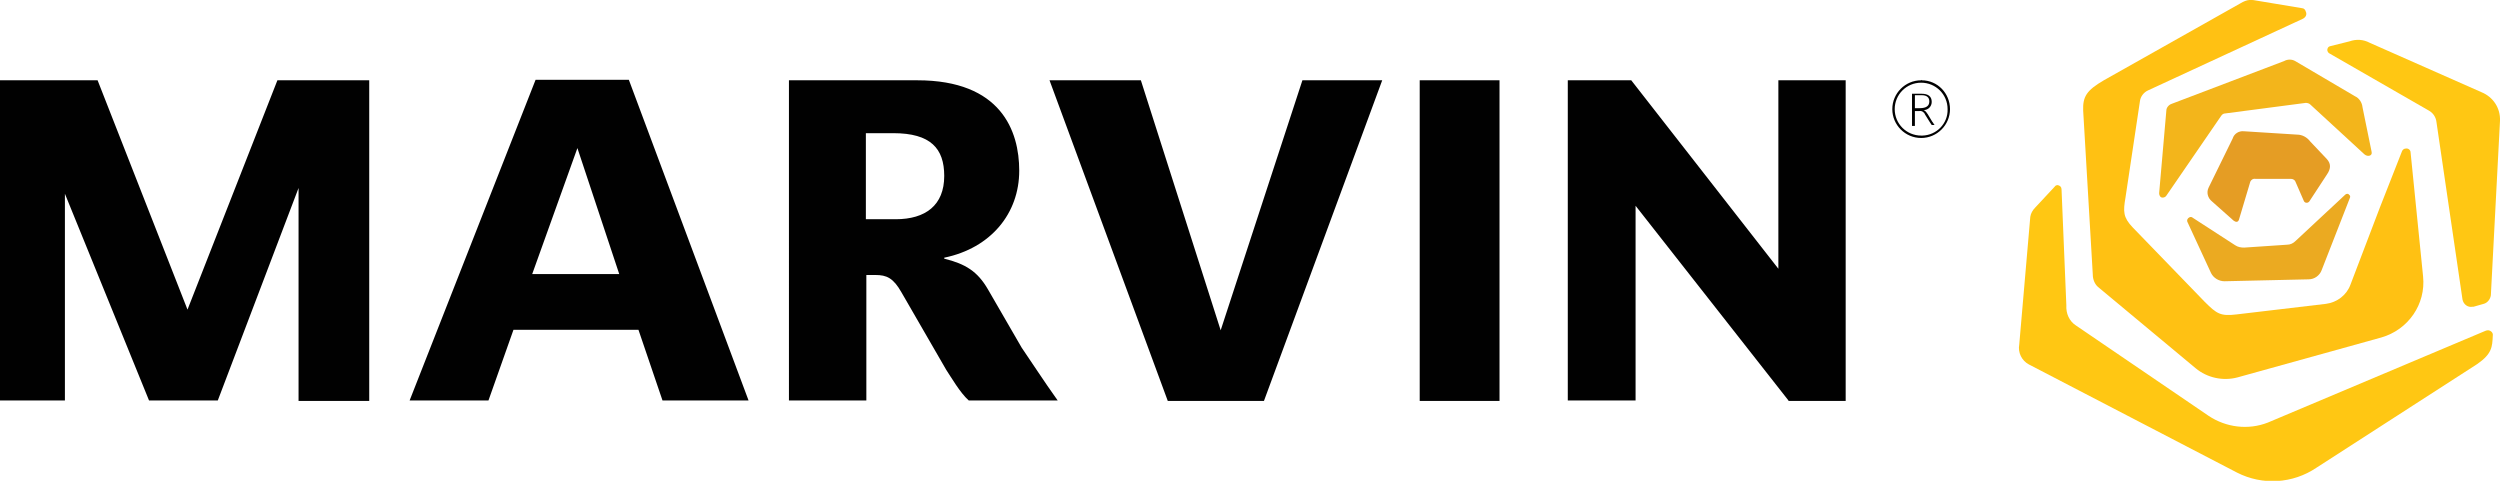 <?xml version="1.0" encoding="utf-8"?>
<!-- Generator: Adobe Illustrator 24.3.0, SVG Export Plug-In . SVG Version: 6.00 Build 0)  -->
<svg version="1.1" id="a8a9b0a0-af5b-4861-ab52-03debd3782d4"
	 xmlns="http://www.w3.org/2000/svg" xmlns:xlink="http://www.w3.org/1999/xlink" x="0px" y="0px" viewBox="0 0 520 100"
	 style="enable-background:new 0 0 520 100;" xml:space="preserve">
<style type="text/css">
	.st0{fill:#FFC713;}
	.st1{fill:#F3B51B;}
	.st2{fill:#E59D24;}
	.st3{fill:#FFC113;}
	.st4{fill:#EBAA21;}
	.st5{fill:#010101;}
</style>
<path class="st0" d="M518.5,69.8c0.1-0.5-0.3-1-0.9-1.1c-0.2,0-0.4,0-0.6,0.1l-45.3,19.1c-4.1,1.6-8.7,1-12.3-1.4l-27.6-18.8
	c-1.4-0.9-2.1-2.5-2-4.2l-1-24.1c0-0.5-0.3-0.8-0.8-0.9c-0.2,0-0.5,0.1-0.6,0.3l-4.1,4.4c-0.5,0.5-0.9,1.2-1,1.9L420,71.7
	c-0.3,1.6,0.5,3.3,2,4.1l43.3,22.5c5.3,2.7,11.6,2.3,16.5-1l33.5-21.6C518.3,73.6,518.4,72.2,518.5,69.8L518.5,69.8z"/>
<path class="st0" d="M506.8,25.5l5.4,36.8c0.2,1,1.1,1.7,2.1,1.5c0.1,0,0.1,0,0.2,0l2.1-0.6c0.8-0.2,1.4-1,1.5-1.8l1.9-36.3
	c0.1-2.6-1.4-4.9-3.8-5.9L492.9,8.9c-1.3-0.7-2.8-0.8-4.2-0.3l-4,1c-0.5,0.1-0.7,0.6-0.6,1c0.1,0.2,0.2,0.4,0.4,0.5l20.7,11.9
	C506.1,23.5,506.7,24.4,506.8,25.5z"/>
<path class="st1" d="M493.3,31.6l-1.9-9.3c-0.1-1-0.7-1.9-1.6-2.3l-12.4-7.3c-0.7-0.4-1.6-0.4-2.3,0l-23.4,8.9
	c-0.6,0.2-1.1,0.8-1.1,1.4l-1.5,17.2c0,0.5,0.3,0.9,0.7,0.9c0.3,0,0.6-0.1,0.8-0.4L462,24.1c0.2-0.3,0.5-0.5,0.8-0.5l16.8-2.2
	c0.3,0,0.7,0.1,0.9,0.3l11.3,10.4C492.5,32.7,493.5,32.4,493.3,31.6z"/>
<path class="st2" d="M464.6,45.9c0.4,0.3,0.9,0.4,1.1-0.2l2.3-7.7c0.1-0.5,0.6-0.9,1.1-0.8h7.4c0.5,0,0.9,0.3,1,0.7l1.7,3.9
	c0.1,0.3,0.5,0.5,0.9,0.3c0.1-0.1,0.2-0.1,0.3-0.3l3.6-5.5c0.9-1.3,0.8-2.3,0-3.2l-3.5-3.7c-0.6-0.8-1.6-1.4-2.7-1.4l-11.1-0.7
	c-1-0.1-2,0.5-2.3,1.5l-5,10.2c-0.5,1-0.2,2.2,0.7,2.9L464.6,45.9z"/>
<path class="st3" d="M478.8,1.7l-9-1.5c-1.6-0.3-2.3-0.4-3.8,0.5l-28.4,16c-3.6,2.1-4.4,3.4-4.3,6.3l2,34.1c0,1,0.4,2,1.1,2.6
	l20.3,16.9c2.4,2,5.7,2.7,8.7,1.9l29.9-8.3c5.6-1.6,9.3-6.9,8.7-12.7l-2.6-25.8c0-0.5-0.5-0.9-1-0.8c-0.4,0-0.7,0.3-0.8,0.6
	L495,43.2l-6.1,16c-0.8,2.2-2.8,3.7-5.1,4l-18.6,2.2c-3.3,0.4-4.1-0.1-6.6-2.6l-15-15.5c-2-2.1-2-3.3-1.5-6.2l3-20
	c0.1-1,0.8-1.9,1.7-2.3l32.2-14.9c0.6-0.3,0.9-0.9,0.6-1.5C479.5,2,479.2,1.7,478.8,1.7z"/>
<path class="st4" d="M488.8,41.1l-5.9,15.1c-0.4,1.1-1.5,1.9-2.7,1.9l-17.5,0.4c-1.2,0-2.3-0.7-2.8-1.7L455,46.2
	c-0.2-0.4,0-0.8,0.4-1c0.2-0.1,0.5-0.1,0.7,0.1l8.8,5.7c0.6,0.4,1.2,0.5,1.9,0.5l8.9-0.6c0.7,0,1.3-0.3,1.8-0.8l10.3-9.6
	c0.2-0.2,0.6-0.3,0.8,0C488.8,40.6,488.9,40.9,488.8,41.1z"/>
<path class="st5" d="M76.8,16.7v66.7H62.1V39.1L45.3,83.3H31l-17.5-43v43H0V16.7h20.3l18.7,47.7l18.7-47.7H76.8z M128.8,57
	l-8.7-26.2L110.7,57H128.8z M155.7,83.3h-17.9l-5-14.7h-26l-5.2,14.7H85.2l26.2-66.7h19.4L155.7,83.3z M196.4,36.6
	c0-5.7-2.8-8.9-10.6-8.9h-5.7v17.9h6.2C192.5,45.6,196.4,42.7,196.4,36.6z M220,83.3h-18.5c-1.8-1.6-3.7-4.9-4.7-6.4l-9.3-16.1
	c-1.7-3-3.1-3.6-5.4-3.6h-1.9v26.1h-16.1V16.7h26.7c17.4,0,21.2,10.5,21.2,18.8c0,8.9-5.9,16.1-15.6,18.1v0.2
	c4.4,1.1,6.9,2.6,9.1,6.4l7,12.1C214.5,75.2,217,79.1,220,83.3L220,83.3z M287.5,16.7l-24.6,66.7h-20l-24.6-66.7h19l16.6,52l17-52
	H287.5z M295.3,16.7h16.6v66.7h-16.6L295.3,16.7z M372,83.3l-31.8-40.5v40.5h-14.1V16.7h13.2l30.6,39.2V16.7h14v66.7H372z
	 M399.6,16.7c-3.3,0-6,2.7-6,6s2.7,6,6,6c3.3,0,6-2.7,6-6c0-3.3-2.6-6-5.9-6C399.7,16.6,399.6,16.6,399.6,16.7L399.6,16.7z
	 M399.6,28.2c-3,0-5.5-2.4-5.5-5.5c0-3,2.4-5.5,5.5-5.5c3,0,5.5,2.4,5.5,5.5c0,0,0,0,0,0c0.1,3-2.3,5.4-5.2,5.5
	C399.7,28.2,399.6,28.2,399.6,28.2L399.6,28.2z M401,23.8c-0.4-0.6-0.6-0.8-0.9-0.9l0,0c1,0,1.7-0.8,1.7-1.7c0-1.2-0.8-1.7-2.1-1.7
	h-2v6.7h0.6v-3.1h0.9c0.5-0.1,1,0.2,1.2,0.7l1,1.6c0.1,0.2,0.3,0.4,0.4,0.6h0.6c-0.2-0.2-0.3-0.5-0.5-0.7L401,23.8z M398.3,22.6
	v-2.8h1.4c1,0,1.6,0.4,1.6,1.3s-0.6,1.4-2,1.4H398.3z"/>
</svg>
